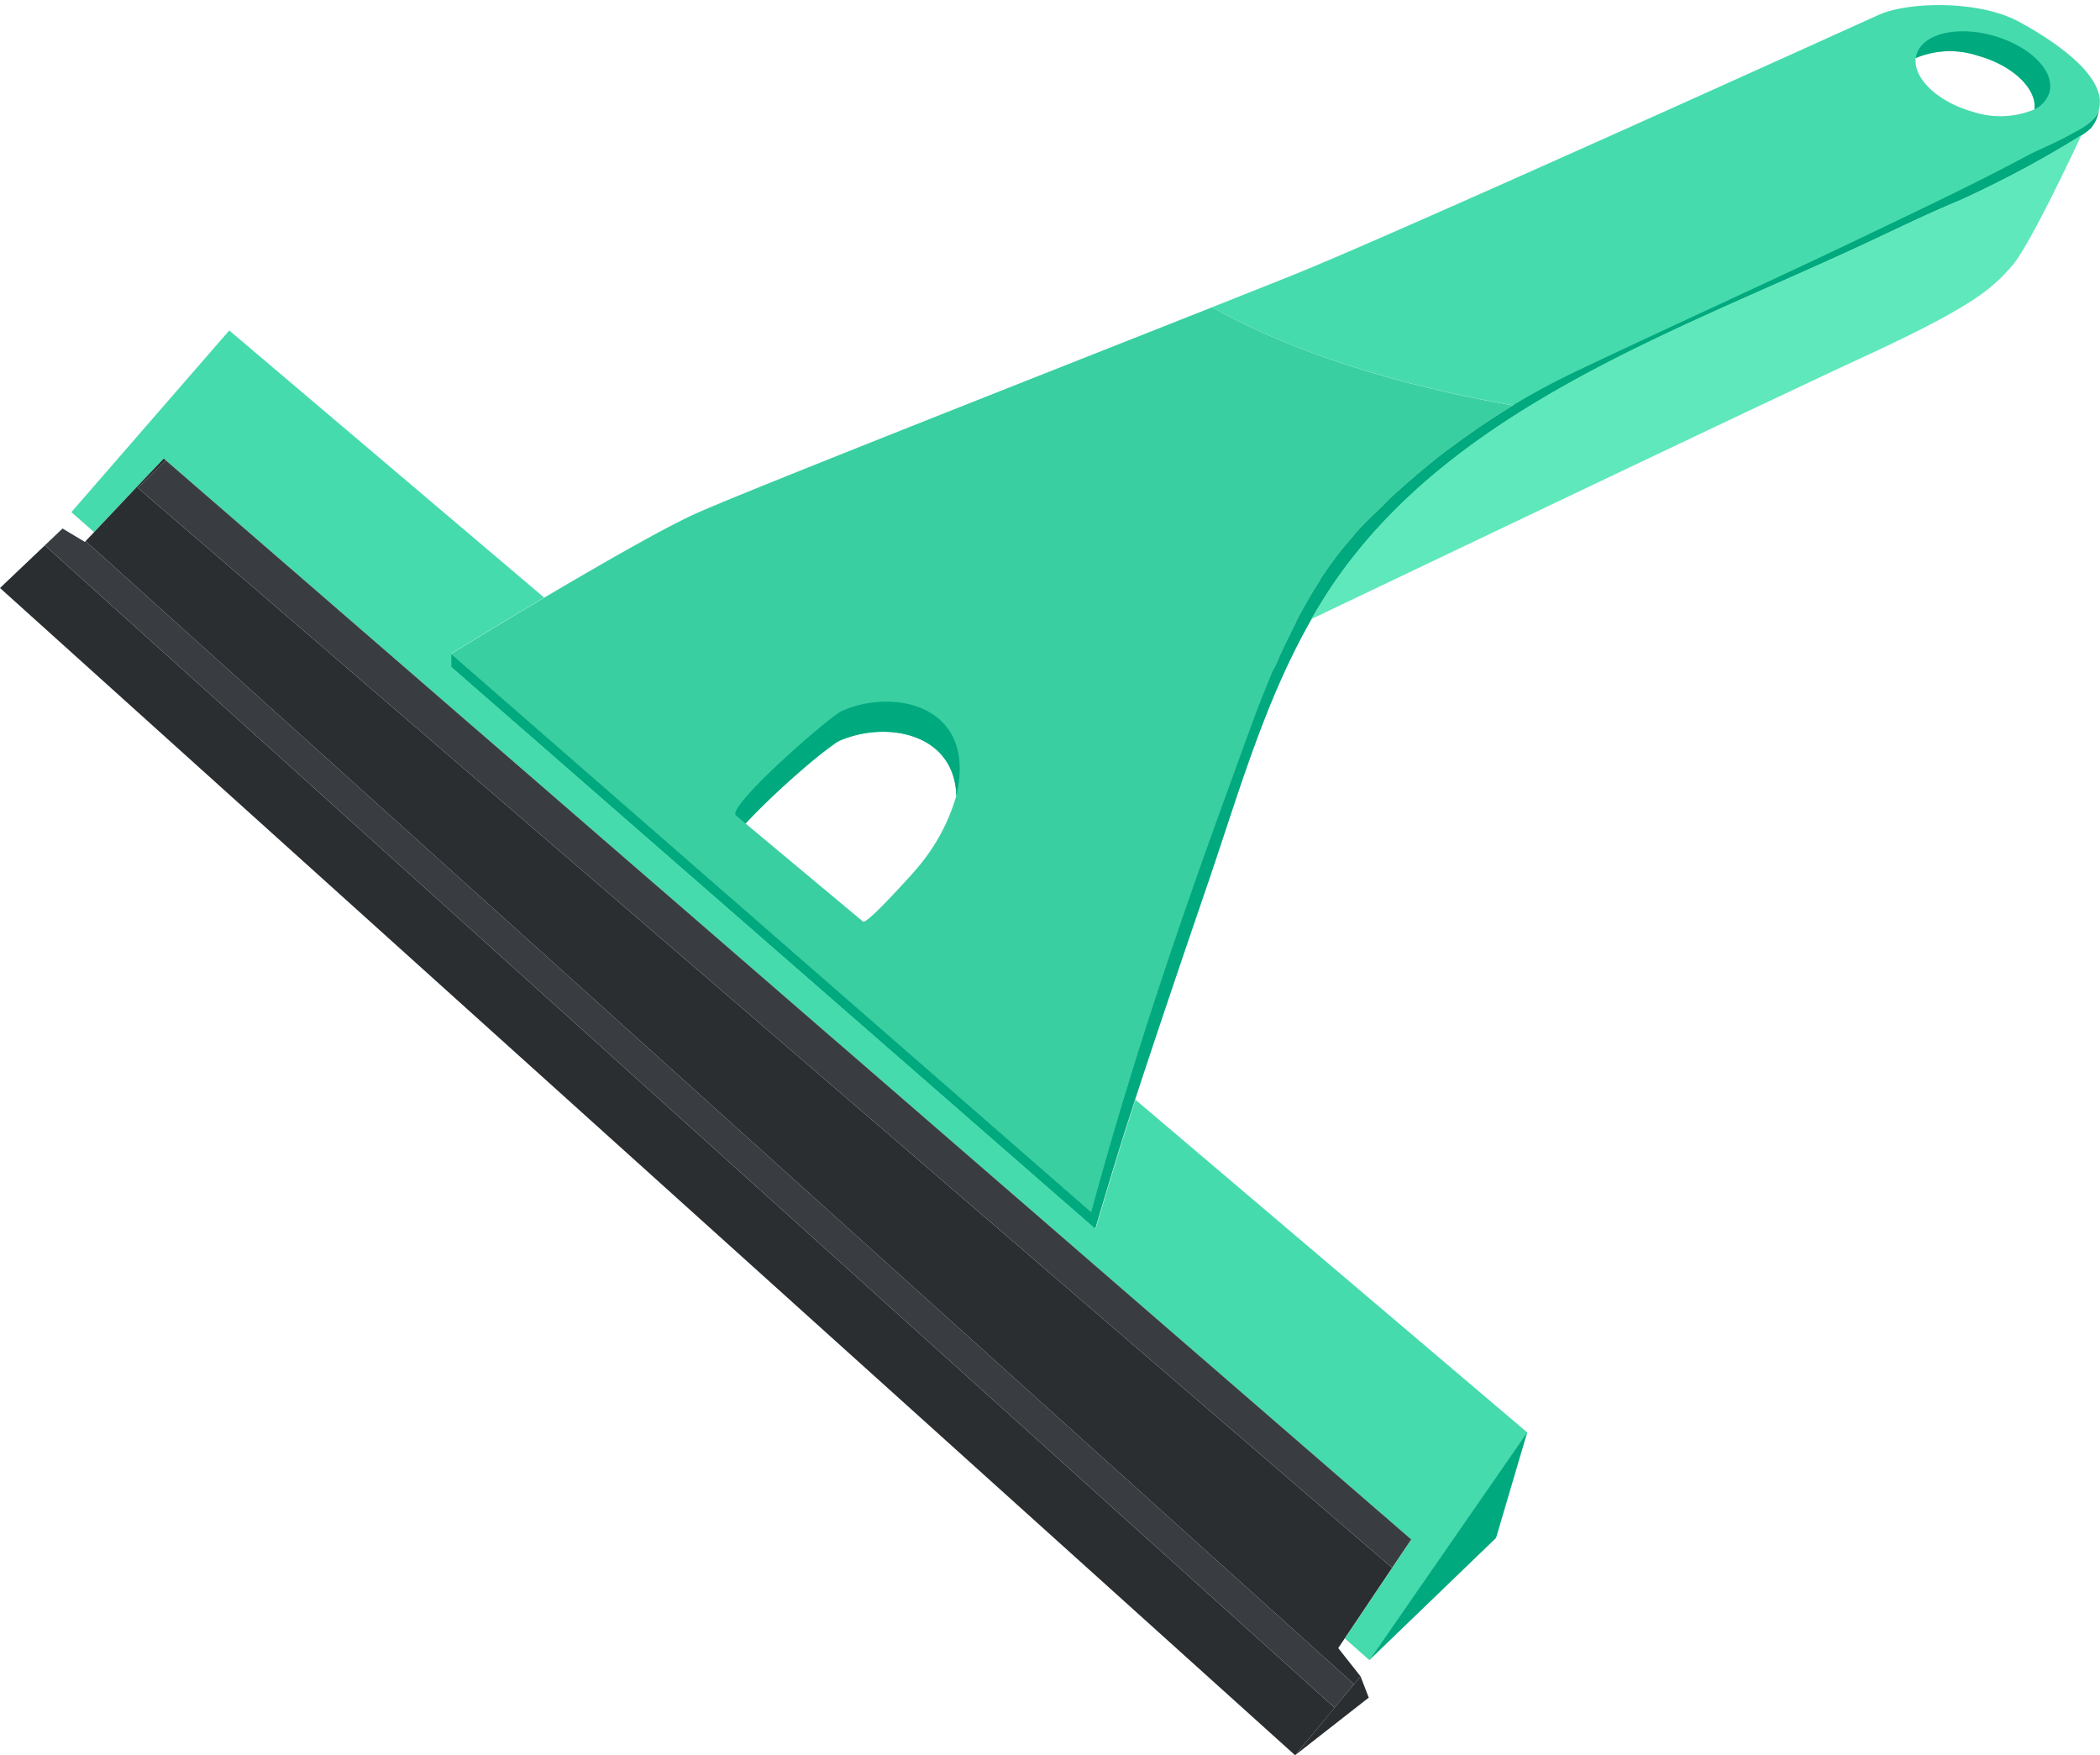 <svg xmlns="http://www.w3.org/2000/svg" viewBox="0 -0.57 235.427 196.75"><title>Depositphotos_66254275_11</title><g data-name="Layer 2"><path d="M235.37 10.26c-.57-3.06-5-6.19-8.91-8.33-4.46-2.5-12.51-2.34-15.85-.83s-53.74 24.36-65.75 29.2l-9 3.58c8.68 4.84 20.36 8.67 33.87 11a79.37 79.37 0 0 1 7.07-3.81c11.34-5.39 22.79-10.54 34.12-16 5.62-2.69 11.26-5.38 16.75-8.33 1.7-.91 7-2.83 7.63-5a3.15 3.15 0 0 0 .11-1 3.56 3.56 0 0 0-.04-.48zm-7.29 1.43a9.9 9.9 0 0 1-7 .24c-3.9-1.12-6.61-3.76-6.31-6a9.89 9.89 0 0 1 7-.25c3.9 1.09 6.61 3.73 6.31 6.01z" fill="#46dbad"/><path d="M135.87 33.88c-18.25 7.23-51.93 20.47-57.6 23-3.59 1.57-11 5.85-17.3 9.57-5.59 3.32-10.25 6.19-10.4 6.28l71.76 62.58.83-3q1.46-5.26 3.06-10.49c3.49-11.49 7.42-22.84 11.54-34.12.59-1.63 1.18-3.27 1.79-4.93q.36-1 .73-2l.37-1q.58-1.55 1.21-3.1l.35-.85.4-1L143 74l.34-.77.09-.2.3-.66q.23-.52.48-1c.12-.25.24-.51.37-.76s.25-.51.37-.76l.38-.75v-.06l.42-.8.38-.69.54-.95q.43-.75.9-1.48l.07-.12.4-.62v-.07l.38-.57c.38-.55.77-1.11 1.17-1.64l.4-.53.15-.19.54-.67.55-.66.09-.1.51-.58v-.06l.59-.64.63-.65.83-.82.25-.24.83-.8 1-1 .66-.6.38-.34.94-.83.71-.61.38-.33q1-.83 2-1.64l.83-.65.16-.13 1-.72 1.12-.82.94-.66.27-.19.67-.46 1.2-.8.42-.27.59-.38 1.38-.86c-13.38-2.32-25.07-6.14-33.74-10.99zm-39.12 68.85l-13.18-11c.89-1 2.07-2.16 3.33-3.34a58.13 58.13 0 0 1 7.1-5.87c5-2.27 12.65-1.13 13.2 5.65v.49a21.64 21.64 0 0 1-4.2 7.87c-.28.35-1.53 1.76-2.84 3.14-1.54 1.64-3.16 3.25-3.41 3.06z" fill="#39cfa1"/><path d="M235.31 11.78a4.08 4.08 0 0 1-.88 2 6.69 6.69 0 0 1-1.09.84 119.58 119.58 0 0 1-13.68 7.3c-3.76 1.56-7.44 3.38-11.13 5.09-21 9.75-46.3 18.44-59.57 38.68q-1 1.57-1.95 3.19c-5.25 9.19-8.13 19.43-11.54 29.41-2.78 8.13-5.55 16.26-8.22 24.42l-.72 2.22c-1.5 4.63-3.75 12.27-3.75 12.27l-72.22-63v-1.5l71.76 62.58.83-3q1.46-5.26 3.06-10.49c3.49-11.49 7.42-22.84 11.54-34.12.59-1.63 1.18-3.27 1.79-4.93q.36-1 .73-2l.37-1q.58-1.55 1.21-3.1l.35-.85.4-1 .4-.79.34-.77.09-.2.3-.66q.23-.52.48-1c.12-.25.24-.51.37-.76s.25-.51.37-.76l.38-.75v-.06l.42-.8.38-.69.54-.95q.43-.75.9-1.48l.07-.12.4-.62v-.07l.38-.57c.38-.55.77-1.11 1.17-1.64l.4-.53.15-.19.54-.67.55-.66.09-.1.51-.58v-.06l.59-.64.63-.65.83-.82.25-.24.83-.8 1-1 .66-.6.38-.34.94-.83.71-.61.38-.33q1-.83 2-1.64l.83-.65.16-.13 1-.72 1.12-.82.94-.66.27-.19.67-.46 1.2-.8.42-.27.59-.38 1.38-.86a79.37 79.37 0 0 1 7.07-3.81c11.34-5.39 22.79-10.54 34.12-16 5.62-2.69 11.26-5.38 16.75-8.33 1-.52 3.1-1.36 4.87-2.39 1.48-.75 2.58-1.63 2.89-2.56z" fill="#00a97e"/><path d="M107.19 88.66v-.49c-.55-6.78-8.21-7.92-13.2-5.65-1.08.49-7.41 5.92-10.39 9.23l-1.09-.91c-1.13-.94 10.36-11 11.85-11.7 5-2.27 12.65-1.13 13.2 5.65a11.82 11.82 0 0 1-.37 3.87z" fill="#00a97e"/><path d="M229.75 9.81a3.18 3.18 0 0 1-1.67 1.88c.3-2.28-2.41-4.92-6.31-6a9.89 9.89 0 0 0-7 .25 3.54 3.54 0 0 1 .08-.37c.68-2.36 4.57-3.31 8.69-2.12s6.89 4 6.21 6.36z" fill="#00a97e"/><path d="M233.34 14.58c-1.08 2.31-5.91 12.57-7.8 14.68-2.13 2.38-3.88 4.26-16 9.89C199 44 157.78 63.69 147 68.83q.92-1.61 1.95-3.19c13.28-20.23 38.59-28.93 59.58-38.64 3.69-1.72 7.37-3.54 11.13-5.09a119.58 119.58 0 0 0 13.68-7.33z" fill="#5fe8bb"/><path d="M171.22 160l-17.69 25.53-2.76-2.44 7.44-11.09L18.36 50.83l-7.81 8.25L8 56.84l17.7-20.37L61 66.41c-5.59 3.32-10.25 6.19-10.4 6.28v1.5l72.22 63s2.25-7.63 3.75-12.27l.72-2.22z" fill="#46dbad"/><path fill="#00a97e" d="M167.72 171.82l3.5-11.85-17.69 25.53 14.19-13.68z"/><path fill="#2a2e31" d="M149.62 190.85l-4.43 5.33L0 65.34l5.03-4.78 144.59 130.29z"/><path fill="#393d42" d="M151.8 188.22l-2.18 2.63L5.03 60.56l1.98-1.89 2.5 1.5.09-.09 142.2 128.14z"/><path fill="#2a2e31" d="M150.03 184.17l2.5 3.17-.73.88L9.6 60.08l.95-1 5.82-6.16 1.99-2.09.23.2-3.12 3.1.54.46.58.51 139.48 120.07-5.3 7.89-.74 1.11z"/><path fill="#393d42" d="M158.21 171.99l-2.14 3.18L16.59 55.1l-.58-.51-.54-.46 3.12-3.1 1.19 1.03 138.43 119.93z"/><path fill="#2a2e31" d="M152.53 187.34l.92 2.38-8.26 6.46 7.34-8.84z"/></g></svg>